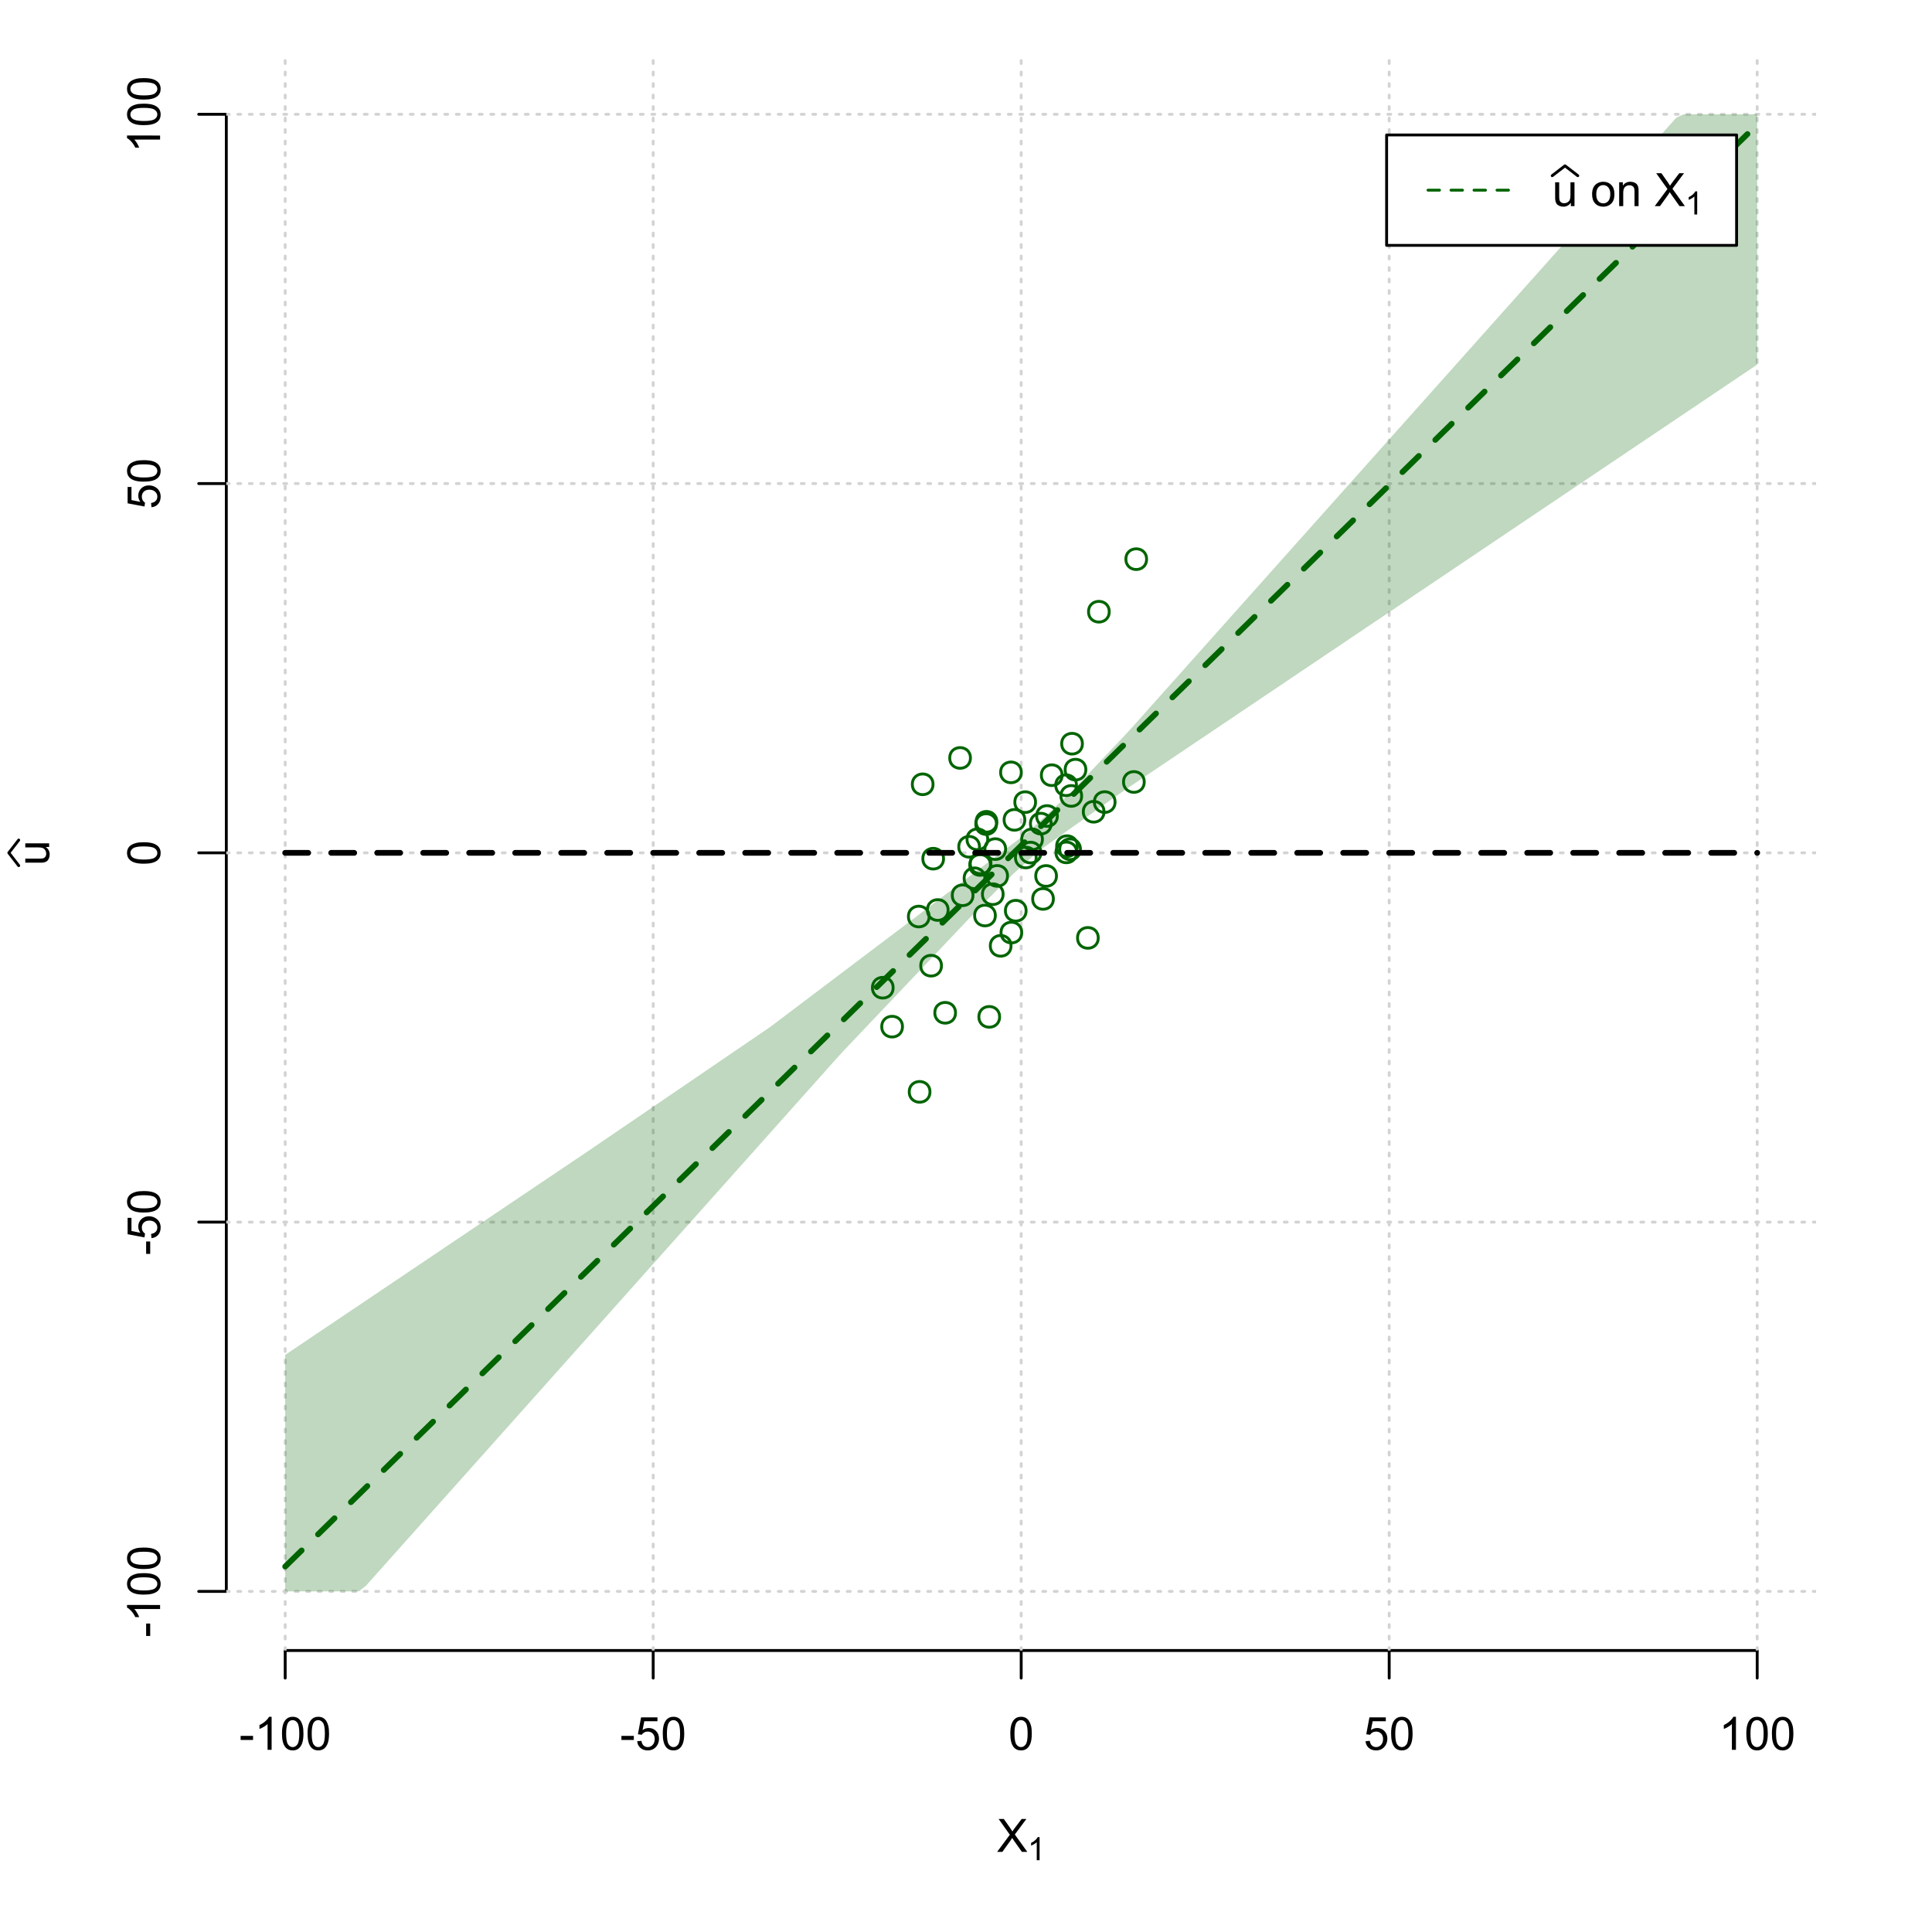 <?xml version="1.0" encoding="UTF-8"?>
<svg xmlns="http://www.w3.org/2000/svg" xmlns:xlink="http://www.w3.org/1999/xlink" width="504pt" height="504pt" viewBox="0 0 504 504" version="1.1">
<defs>
<g>
<symbol overflow="visible" id="glyph0-0">
<path style="stroke:none;" d="M 1.5 0 L 1.5 -7.5 L 7.5 -7.5 L 7.5 0 Z M 1.688 -0.188 L 7.312 -0.188 L 7.312 -7.312 L 1.688 -7.312 Z M 1.688 -0.188 "/>
</symbol>
<symbol overflow="visible" id="glyph0-1">
<path style="stroke:none;" d="M 0.055 0 L 3.375 -4.477 L 0.445 -8.59 L 1.797 -8.59 L 3.359 -6.387 C 3.68 -5.93 3.91 -5.578 4.047 -5.332 C 4.238 -5.645 4.465 -5.969 4.727 -6.312 L 6.457 -8.59 L 7.695 -8.59 L 4.676 -4.539 L 7.93 0 L 6.523 0 L 4.359 -3.062 C 4.238 -3.238 4.113 -3.43 3.984 -3.641 C 3.789 -3.324 3.652 -3.109 3.574 -2.992 L 1.418 0 Z M 0.055 0 "/>
</symbol>
<symbol overflow="visible" id="glyph0-2">
<path style="stroke:none;" d="M 0.383 -2.578 L 0.383 -3.641 L 3.621 -3.641 L 3.621 -2.578 Z M 0.383 -2.578 "/>
</symbol>
<symbol overflow="visible" id="glyph0-3">
<path style="stroke:none;" d="M 4.469 0 L 3.414 0 L 3.414 -6.719 C 3.16 -6.477 2.828 -6.234 2.414 -5.996 C 2 -5.75 1.629 -5.57 1.305 -5.449 L 1.305 -6.469 C 1.895 -6.742 2.41 -7.078 2.852 -7.477 C 3.293 -7.871 3.605 -8.254 3.789 -8.625 L 4.469 -8.625 Z M 4.469 0 "/>
</symbol>
<symbol overflow="visible" id="glyph0-4">
<path style="stroke:none;" d="M 0.5 -4.234 C 0.496 -5.246 0.602 -6.062 0.812 -6.688 C 1.02 -7.305 1.328 -7.785 1.742 -8.121 C 2.148 -8.457 2.668 -8.625 3.297 -8.625 C 3.758 -8.625 4.164 -8.531 4.512 -8.348 C 4.855 -8.16 5.141 -7.891 5.371 -7.543 C 5.594 -7.191 5.773 -6.766 5.906 -6.266 C 6.035 -5.762 6.098 -5.086 6.102 -4.234 C 6.098 -3.227 5.996 -2.414 5.789 -1.797 C 5.578 -1.176 5.266 -0.695 4.859 -0.359 C 4.445 -0.02 3.926 0.145 3.297 0.148 C 2.465 0.145 1.816 -0.148 1.348 -0.742 C 0.781 -1.457 0.496 -2.621 0.5 -4.234 Z M 1.582 -4.234 C 1.582 -2.824 1.746 -1.887 2.074 -1.418 C 2.402 -0.949 2.809 -0.715 3.297 -0.719 C 3.777 -0.715 4.184 -0.949 4.52 -1.422 C 4.848 -1.887 5.016 -2.824 5.016 -4.234 C 5.016 -5.648 4.848 -6.59 4.52 -7.055 C 4.184 -7.516 3.773 -7.746 3.289 -7.75 C 2.801 -7.746 2.414 -7.543 2.125 -7.137 C 1.762 -6.613 1.582 -5.645 1.582 -4.234 Z M 1.582 -4.234 "/>
</symbol>
<symbol overflow="visible" id="glyph0-5">
<path style="stroke:none;" d="M 0.5 -2.25 L 1.605 -2.344 C 1.684 -1.805 1.871 -1.398 2.176 -1.125 C 2.473 -0.852 2.836 -0.715 3.258 -0.719 C 3.766 -0.715 4.195 -0.906 4.547 -1.293 C 4.898 -1.672 5.074 -2.18 5.074 -2.82 C 5.074 -3.414 4.902 -3.891 4.566 -4.242 C 4.227 -4.59 3.785 -4.762 3.242 -4.766 C 2.898 -4.762 2.594 -4.684 2.32 -4.531 C 2.047 -4.375 1.832 -4.176 1.676 -3.93 L 0.688 -4.062 L 1.516 -8.473 L 5.789 -8.473 L 5.789 -7.465 L 2.359 -7.465 L 1.898 -5.156 C 2.414 -5.516 2.953 -5.695 3.523 -5.695 C 4.27 -5.695 4.902 -5.434 5.422 -4.914 C 5.934 -4.395 6.191 -3.727 6.195 -2.914 C 6.191 -2.133 5.965 -1.461 5.516 -0.898 C 4.961 -0.199 4.211 0.145 3.258 0.148 C 2.477 0.145 1.836 -0.07 1.344 -0.508 C 0.844 -0.941 0.562 -1.523 0.5 -2.25 Z M 0.5 -2.25 "/>
</symbol>
<symbol overflow="visible" id="glyph0-6">
<path style="stroke:none;" d="M 4.867 0 L 4.867 -0.914 C 4.379 -0.211 3.723 0.141 2.895 0.141 C 2.527 0.141 2.184 0.07 1.867 -0.07 C 1.547 -0.211 1.309 -0.387 1.156 -0.602 C 1 -0.812 0.895 -1.074 0.832 -1.383 C 0.785 -1.59 0.762 -1.918 0.766 -2.367 L 0.766 -6.223 L 1.82 -6.223 L 1.82 -2.773 C 1.816 -2.219 1.84 -1.848 1.887 -1.656 C 1.949 -1.379 2.09 -1.16 2.309 -1.004 C 2.523 -0.84 2.789 -0.762 3.105 -0.766 C 3.418 -0.762 3.715 -0.844 3.996 -1.008 C 4.273 -1.172 4.469 -1.391 4.586 -1.672 C 4.699 -1.949 4.758 -2.355 4.758 -2.891 L 4.758 -6.223 L 5.812 -6.223 L 5.812 0 Z M 4.867 0 "/>
</symbol>
<symbol overflow="visible" id="glyph0-7">
<path style="stroke:none;" d=""/>
</symbol>
<symbol overflow="visible" id="glyph0-8">
<path style="stroke:none;" d="M 0.398 -3.109 C 0.398 -4.262 0.719 -5.117 1.359 -5.672 C 1.895 -6.133 2.547 -6.363 3.316 -6.363 C 4.172 -6.363 4.871 -6.082 5.414 -5.52 C 5.953 -4.957 6.223 -4.184 6.227 -3.199 C 6.223 -2.398 6.102 -1.766 5.867 -1.309 C 5.625 -0.848 5.277 -0.492 4.82 -0.238 C 4.359 0.016 3.859 0.141 3.316 0.141 C 2.441 0.141 1.734 -0.137 1.203 -0.695 C 0.664 -1.254 0.398 -2.059 0.398 -3.109 Z M 1.484 -3.109 C 1.48 -2.309 1.656 -1.711 2.004 -1.32 C 2.348 -0.922 2.785 -0.727 3.316 -0.727 C 3.84 -0.727 4.273 -0.926 4.621 -1.324 C 4.969 -1.723 5.145 -2.328 5.145 -3.148 C 5.145 -3.914 4.969 -4.496 4.617 -4.895 C 4.266 -5.289 3.832 -5.488 3.316 -5.492 C 2.785 -5.488 2.348 -5.293 2.004 -4.898 C 1.656 -4.5 1.48 -3.902 1.484 -3.109 Z M 1.484 -3.109 "/>
</symbol>
<symbol overflow="visible" id="glyph0-9">
<path style="stroke:none;" d="M 0.789 0 L 0.789 -6.223 L 1.742 -6.223 L 1.742 -5.336 C 2.195 -6.02 2.855 -6.363 3.719 -6.363 C 4.09 -6.363 4.434 -6.293 4.754 -6.16 C 5.066 -6.023 5.305 -5.848 5.461 -5.633 C 5.617 -5.41 5.727 -5.152 5.789 -4.852 C 5.828 -4.656 5.848 -4.312 5.848 -3.828 L 5.848 0 L 4.793 0 L 4.793 -3.785 C 4.793 -4.215 4.75 -4.535 4.668 -4.75 C 4.586 -4.961 4.441 -5.129 4.234 -5.258 C 4.023 -5.383 3.777 -5.449 3.5 -5.449 C 3.047 -5.449 2.66 -5.305 2.332 -5.02 C 2.004 -4.734 1.84 -4.195 1.844 -3.398 L 1.844 0 Z M 0.789 0 "/>
</symbol>
<symbol overflow="visible" id="glyph1-0">
<path style="stroke:none;" d="M 1.051 0 L 1.051 -5.25 L 5.25 -5.25 L 5.25 0 Z M 1.18 -0.133 L 5.117 -0.133 L 5.117 -5.117 L 1.18 -5.117 Z M 1.18 -0.133 "/>
</symbol>
<symbol overflow="visible" id="glyph1-1">
<path style="stroke:none;" d="M 3.129 0 L 2.391 0 L 2.391 -4.703 C 2.211 -4.531 1.977 -4.363 1.691 -4.195 C 1.398 -4.023 1.141 -3.895 0.914 -3.812 L 0.914 -4.527 C 1.328 -4.719 1.688 -4.953 1.996 -5.234 C 2.305 -5.508 2.523 -5.777 2.652 -6.039 L 3.129 -6.039 Z M 3.129 0 "/>
</symbol>
<symbol overflow="visible" id="glyph2-0">
<path style="stroke:none;" d="M 0 -1.5 L -7.5 -1.5 L -7.5 -7.5 L 0 -7.5 Z M -0.188 -1.688 L -0.188 -7.312 L -7.312 -7.312 L -7.312 -1.688 Z M -0.188 -1.688 "/>
</symbol>
<symbol overflow="visible" id="glyph2-1">
<path style="stroke:none;" d="M 0 -4.867 L -0.914 -4.867 C -0.211 -4.379 0.141 -3.723 0.141 -2.895 C 0.141 -2.527 0.07 -2.184 -0.07 -1.867 C -0.211 -1.547 -0.387 -1.309 -0.598 -1.156 C -0.809 -1 -1.07 -0.895 -1.383 -0.832 C -1.59 -0.789 -1.918 -0.766 -2.367 -0.77 L -6.223 -0.77 L -6.223 -1.824 L -2.773 -1.824 C -2.219 -1.82 -1.848 -1.844 -1.656 -1.887 C -1.379 -1.949 -1.16 -2.09 -1.004 -2.309 C -0.84 -2.523 -0.762 -2.789 -0.766 -3.105 C -0.762 -3.418 -0.844 -3.715 -1.008 -3.996 C -1.172 -4.273 -1.391 -4.469 -1.672 -4.586 C -1.945 -4.699 -2.352 -4.758 -2.887 -4.758 L -6.223 -4.758 L -6.223 -5.812 L 0 -5.812 Z M 0 -4.867 "/>
</symbol>
<symbol overflow="visible" id="glyph2-2">
<path style="stroke:none;" d="M -2.578 -0.383 L -3.641 -0.383 L -3.641 -3.621 L -2.578 -3.621 Z M -2.578 -0.383 "/>
</symbol>
<symbol overflow="visible" id="glyph2-3">
<path style="stroke:none;" d="M 0 -4.469 L 0 -3.414 L -6.719 -3.418 C -6.477 -3.16 -6.234 -2.828 -5.996 -2.418 C -5.75 -2.004 -5.57 -1.633 -5.449 -1.309 L -6.469 -1.309 C -6.742 -1.895 -7.078 -2.41 -7.477 -2.852 C -7.871 -3.293 -8.254 -3.605 -8.625 -3.793 L -8.625 -4.473 Z M 0 -4.469 "/>
</symbol>
<symbol overflow="visible" id="glyph2-4">
<path style="stroke:none;" d="M -4.234 -0.5 C -5.246 -0.496 -6.062 -0.602 -6.688 -0.812 C -7.305 -1.02 -7.785 -1.328 -8.121 -1.742 C -8.457 -2.152 -8.625 -2.672 -8.625 -3.301 C -8.625 -3.758 -8.531 -4.164 -8.348 -4.512 C -8.16 -4.859 -7.891 -5.145 -7.543 -5.371 C -7.191 -5.594 -6.766 -5.773 -6.266 -5.906 C -5.762 -6.035 -5.086 -6.098 -4.234 -6.102 C -3.223 -6.098 -2.41 -5.996 -1.793 -5.789 C -1.176 -5.578 -0.695 -5.266 -0.359 -4.859 C -0.02 -4.445 0.145 -3.926 0.148 -3.297 C 0.145 -2.465 -0.148 -1.816 -0.742 -1.348 C -1.457 -0.781 -2.621 -0.496 -4.234 -0.5 Z M -4.234 -1.582 C -2.824 -1.582 -1.887 -1.746 -1.418 -2.074 C -0.949 -2.402 -0.715 -2.809 -0.719 -3.297 C -0.715 -3.777 -0.949 -4.184 -1.422 -4.52 C -1.887 -4.848 -2.824 -5.016 -4.234 -5.016 C -5.648 -5.016 -6.59 -4.848 -7.055 -4.52 C -7.516 -4.188 -7.746 -3.777 -7.75 -3.289 C -7.746 -2.801 -7.543 -2.414 -7.137 -2.129 C -6.613 -1.762 -5.645 -1.582 -4.234 -1.582 Z M -4.234 -1.582 "/>
</symbol>
<symbol overflow="visible" id="glyph2-5">
<path style="stroke:none;" d="M -2.25 -0.5 L -2.344 -1.605 C -1.805 -1.684 -1.398 -1.871 -1.125 -2.176 C -0.852 -2.473 -0.715 -2.836 -0.719 -3.258 C -0.715 -3.766 -0.906 -4.195 -1.293 -4.547 C -1.672 -4.898 -2.18 -5.074 -2.816 -5.074 C -3.414 -5.074 -3.891 -4.902 -4.242 -4.566 C -4.59 -4.227 -4.762 -3.785 -4.766 -3.242 C -4.762 -2.898 -4.684 -2.594 -4.531 -2.32 C -4.375 -2.047 -4.176 -1.832 -3.93 -1.676 L -4.062 -0.688 L -8.473 -1.52 L -8.473 -5.789 L -7.465 -5.789 L -7.465 -2.363 L -5.156 -1.898 C -5.516 -2.414 -5.695 -2.953 -5.695 -3.523 C -5.695 -4.27 -5.434 -4.902 -4.914 -5.422 C -4.395 -5.934 -3.727 -6.191 -2.91 -6.195 C -2.133 -6.191 -1.461 -5.965 -0.895 -5.516 C -0.199 -4.961 0.145 -4.211 0.148 -3.258 C 0.145 -2.477 -0.07 -1.836 -0.508 -1.344 C -0.941 -0.848 -1.523 -0.566 -2.25 -0.5 Z M -2.25 -0.5 "/>
</symbol>
</g>
<clipPath id="clip1">
  <path d="M 74 14.398 L 75 14.398 L 75 430.559 L 74 430.559 Z M 74 14.398 "/>
</clipPath>
<clipPath id="clip2">
  <path d="M 170 14.398 L 171 14.398 L 171 430.559 L 170 430.559 Z M 170 14.398 "/>
</clipPath>
<clipPath id="clip3">
  <path d="M 266 14.398 L 267 14.398 L 267 430.559 L 266 430.559 Z M 266 14.398 "/>
</clipPath>
<clipPath id="clip4">
  <path d="M 362 14.398 L 363 14.398 L 363 430.559 L 362 430.559 Z M 362 14.398 "/>
</clipPath>
<clipPath id="clip5">
  <path d="M 458 14.398 L 459 14.398 L 459 430.559 L 458 430.559 Z M 458 14.398 "/>
</clipPath>
<clipPath id="clip6">
  <path d="M 59.039 414 L 473.758 414 L 473.758 416 L 59.039 416 Z M 59.039 414 "/>
</clipPath>
<clipPath id="clip7">
  <path d="M 59.039 318 L 473.758 318 L 473.758 320 L 59.039 320 Z M 59.039 318 "/>
</clipPath>
<clipPath id="clip8">
  <path d="M 59.039 222 L 473.758 222 L 473.758 223 L 59.039 223 Z M 59.039 222 "/>
</clipPath>
<clipPath id="clip9">
  <path d="M 59.039 125 L 473.758 125 L 473.758 127 L 59.039 127 Z M 59.039 125 "/>
</clipPath>
<clipPath id="clip10">
  <path d="M 59.039 29 L 473.758 29 L 473.758 31 L 59.039 31 Z M 59.039 29 "/>
</clipPath>
</defs>
<g id="surface366">
<rect x="0" y="0" width="504" height="504" style="fill:rgb(100%,100%,100%);fill-opacity:1;stroke:none;"/>
<g style="fill:rgb(0%,0%,0%);fill-opacity:1;">
  <use xlink:href="#glyph0-1" x="260.062" y="483.102"/>
</g>
<g style="fill:rgb(0%,0%,0%);fill-opacity:1;">
  <use xlink:href="#glyph1-1" x="268.066" y="485.281"/>
</g>
<g style="fill:rgb(0%,0%,0%);fill-opacity:1;">
  <use xlink:href="#glyph2-1" x="12.82" y="225.816"/>
</g>
<path style="fill:none;stroke-width:0.75;stroke-linecap:round;stroke-linejoin:round;stroke:rgb(0%,0%,0%);stroke-opacity:1;stroke-miterlimit:10;" d="M 4.879 225.816 L 2.301 222.48 L 4.879 219.145 "/>
<path style="fill:none;stroke-width:0.75;stroke-linecap:round;stroke-linejoin:round;stroke:rgb(0%,0%,0%);stroke-opacity:1;stroke-miterlimit:10;" d="M 74.398 430.559 L 458.398 430.559 "/>
<path style="fill:none;stroke-width:0.75;stroke-linecap:round;stroke-linejoin:round;stroke:rgb(0%,0%,0%);stroke-opacity:1;stroke-miterlimit:10;" d="M 74.398 430.559 L 74.398 437.762 "/>
<path style="fill:none;stroke-width:0.75;stroke-linecap:round;stroke-linejoin:round;stroke:rgb(0%,0%,0%);stroke-opacity:1;stroke-miterlimit:10;" d="M 170.398 430.559 L 170.398 437.762 "/>
<path style="fill:none;stroke-width:0.75;stroke-linecap:round;stroke-linejoin:round;stroke:rgb(0%,0%,0%);stroke-opacity:1;stroke-miterlimit:10;" d="M 266.398 430.559 L 266.398 437.762 "/>
<path style="fill:none;stroke-width:0.75;stroke-linecap:round;stroke-linejoin:round;stroke:rgb(0%,0%,0%);stroke-opacity:1;stroke-miterlimit:10;" d="M 362.398 430.559 L 362.398 437.762 "/>
<path style="fill:none;stroke-width:0.75;stroke-linecap:round;stroke-linejoin:round;stroke:rgb(0%,0%,0%);stroke-opacity:1;stroke-miterlimit:10;" d="M 458.398 430.559 L 458.398 437.762 "/>
<g style="fill:rgb(0%,0%,0%);fill-opacity:1;">
  <use xlink:href="#glyph0-2" x="62.391" y="456.48"/>
  <use xlink:href="#glyph0-3" x="66.387" y="456.48"/>
  <use xlink:href="#glyph0-4" x="73.061" y="456.48"/>
  <use xlink:href="#glyph0-4" x="79.734" y="456.48"/>
</g>
<g style="fill:rgb(0%,0%,0%);fill-opacity:1;">
  <use xlink:href="#glyph0-2" x="161.727" y="456.48"/>
  <use xlink:href="#glyph0-5" x="165.723" y="456.48"/>
  <use xlink:href="#glyph0-4" x="172.396" y="456.48"/>
</g>
<g style="fill:rgb(0%,0%,0%);fill-opacity:1;">
  <use xlink:href="#glyph0-4" x="263.062" y="456.48"/>
</g>
<g style="fill:rgb(0%,0%,0%);fill-opacity:1;">
  <use xlink:href="#glyph0-5" x="355.727" y="456.48"/>
  <use xlink:href="#glyph0-4" x="362.4" y="456.48"/>
</g>
<g style="fill:rgb(0%,0%,0%);fill-opacity:1;">
  <use xlink:href="#glyph0-3" x="448.387" y="456.48"/>
  <use xlink:href="#glyph0-4" x="455.061" y="456.48"/>
  <use xlink:href="#glyph0-4" x="461.734" y="456.48"/>
</g>
<path style="fill:none;stroke-width:0.75;stroke-linecap:round;stroke-linejoin:round;stroke:rgb(0%,0%,0%);stroke-opacity:1;stroke-miterlimit:10;" d="M 59.039 415.148 L 59.039 29.812 "/>
<path style="fill:none;stroke-width:0.75;stroke-linecap:round;stroke-linejoin:round;stroke:rgb(0%,0%,0%);stroke-opacity:1;stroke-miterlimit:10;" d="M 59.039 415.148 L 51.84 415.148 "/>
<path style="fill:none;stroke-width:0.75;stroke-linecap:round;stroke-linejoin:round;stroke:rgb(0%,0%,0%);stroke-opacity:1;stroke-miterlimit:10;" d="M 59.039 318.812 L 51.84 318.812 "/>
<path style="fill:none;stroke-width:0.75;stroke-linecap:round;stroke-linejoin:round;stroke:rgb(0%,0%,0%);stroke-opacity:1;stroke-miterlimit:10;" d="M 59.039 222.48 L 51.84 222.48 "/>
<path style="fill:none;stroke-width:0.75;stroke-linecap:round;stroke-linejoin:round;stroke:rgb(0%,0%,0%);stroke-opacity:1;stroke-miterlimit:10;" d="M 59.039 126.148 L 51.84 126.148 "/>
<path style="fill:none;stroke-width:0.75;stroke-linecap:round;stroke-linejoin:round;stroke:rgb(0%,0%,0%);stroke-opacity:1;stroke-miterlimit:10;" d="M 59.039 29.812 L 51.84 29.812 "/>
<g style="fill:rgb(0%,0%,0%);fill-opacity:1;">
  <use xlink:href="#glyph2-2" x="41.762" y="427.156"/>
  <use xlink:href="#glyph2-3" x="41.762" y="423.16"/>
  <use xlink:href="#glyph2-4" x="41.762" y="416.486"/>
  <use xlink:href="#glyph2-4" x="41.762" y="409.812"/>
</g>
<g style="fill:rgb(0%,0%,0%);fill-opacity:1;">
  <use xlink:href="#glyph2-2" x="41.762" y="327.484"/>
  <use xlink:href="#glyph2-5" x="41.762" y="323.488"/>
  <use xlink:href="#glyph2-4" x="41.762" y="316.814"/>
</g>
<g style="fill:rgb(0%,0%,0%);fill-opacity:1;">
  <use xlink:href="#glyph2-4" x="41.762" y="225.816"/>
</g>
<g style="fill:rgb(0%,0%,0%);fill-opacity:1;">
  <use xlink:href="#glyph2-5" x="41.762" y="132.82"/>
  <use xlink:href="#glyph2-4" x="41.762" y="126.146"/>
</g>
<g style="fill:rgb(0%,0%,0%);fill-opacity:1;">
  <use xlink:href="#glyph2-3" x="41.762" y="39.824"/>
  <use xlink:href="#glyph2-4" x="41.762" y="33.15"/>
  <use xlink:href="#glyph2-4" x="41.762" y="26.477"/>
</g>
<g clip-path="url(#clip1)" clip-rule="nonzero">
<path style="fill:none;stroke-width:0.75;stroke-linecap:round;stroke-linejoin:round;stroke:rgb(82.745%,82.745%,82.745%);stroke-opacity:1;stroke-dasharray:0.75,2.25;stroke-miterlimit:10;" d="M 74.398 430.559 L 74.398 14.398 "/>
</g>
<g clip-path="url(#clip2)" clip-rule="nonzero">
<path style="fill:none;stroke-width:0.75;stroke-linecap:round;stroke-linejoin:round;stroke:rgb(82.745%,82.745%,82.745%);stroke-opacity:1;stroke-dasharray:0.75,2.25;stroke-miterlimit:10;" d="M 170.398 430.559 L 170.398 14.398 "/>
</g>
<g clip-path="url(#clip3)" clip-rule="nonzero">
<path style="fill:none;stroke-width:0.75;stroke-linecap:round;stroke-linejoin:round;stroke:rgb(82.745%,82.745%,82.745%);stroke-opacity:1;stroke-dasharray:0.75,2.25;stroke-miterlimit:10;" d="M 266.398 430.559 L 266.398 14.398 "/>
</g>
<g clip-path="url(#clip4)" clip-rule="nonzero">
<path style="fill:none;stroke-width:0.75;stroke-linecap:round;stroke-linejoin:round;stroke:rgb(82.745%,82.745%,82.745%);stroke-opacity:1;stroke-dasharray:0.75,2.25;stroke-miterlimit:10;" d="M 362.398 430.559 L 362.398 14.398 "/>
</g>
<g clip-path="url(#clip5)" clip-rule="nonzero">
<path style="fill:none;stroke-width:0.75;stroke-linecap:round;stroke-linejoin:round;stroke:rgb(82.745%,82.745%,82.745%);stroke-opacity:1;stroke-dasharray:0.75,2.25;stroke-miterlimit:10;" d="M 458.398 430.559 L 458.398 14.398 "/>
</g>
<g clip-path="url(#clip6)" clip-rule="nonzero">
<path style="fill:none;stroke-width:0.75;stroke-linecap:round;stroke-linejoin:round;stroke:rgb(82.745%,82.745%,82.745%);stroke-opacity:1;stroke-dasharray:0.75,2.25;stroke-miterlimit:10;" d="M 59.039 415.148 L 473.762 415.148 "/>
</g>
<g clip-path="url(#clip7)" clip-rule="nonzero">
<path style="fill:none;stroke-width:0.75;stroke-linecap:round;stroke-linejoin:round;stroke:rgb(82.745%,82.745%,82.745%);stroke-opacity:1;stroke-dasharray:0.75,2.25;stroke-miterlimit:10;" d="M 59.039 318.812 L 473.762 318.812 "/>
</g>
<g clip-path="url(#clip8)" clip-rule="nonzero">
<path style="fill:none;stroke-width:0.75;stroke-linecap:round;stroke-linejoin:round;stroke:rgb(82.745%,82.745%,82.745%);stroke-opacity:1;stroke-dasharray:0.75,2.25;stroke-miterlimit:10;" d="M 59.039 222.48 L 473.762 222.48 "/>
</g>
<g clip-path="url(#clip9)" clip-rule="nonzero">
<path style="fill:none;stroke-width:0.75;stroke-linecap:round;stroke-linejoin:round;stroke:rgb(82.745%,82.745%,82.745%);stroke-opacity:1;stroke-dasharray:0.75,2.25;stroke-miterlimit:10;" d="M 59.039 126.148 L 473.762 126.148 "/>
</g>
<g clip-path="url(#clip10)" clip-rule="nonzero">
<path style="fill:none;stroke-width:0.75;stroke-linecap:round;stroke-linejoin:round;stroke:rgb(82.745%,82.745%,82.745%);stroke-opacity:1;stroke-dasharray:0.75,2.25;stroke-miterlimit:10;" d="M 59.039 29.812 L 473.762 29.812 "/>
</g>
<path style=" stroke:none;fill-rule:nonzero;fill:rgb(0%,39.216%,0%);fill-opacity:0.251;" d="M 74.398 415.148 L 74.398 353.449 L 76.32 352.156 L 78.238 350.867 L 80.16 349.574 L 82.078 348.281 L 84 346.988 L 85.922 345.699 L 87.84 344.406 L 89.762 343.113 L 91.68 341.824 L 93.602 340.531 L 95.52 339.238 L 97.441 337.949 L 99.359 336.656 L 101.281 335.363 L 103.199 334.074 L 105.121 332.781 L 107.039 331.488 L 108.961 330.199 L 110.879 328.906 L 112.801 327.613 L 114.719 326.324 L 116.641 325.031 L 118.559 323.738 L 120.48 322.449 L 122.398 321.156 L 124.32 319.863 L 126.238 318.574 L 128.16 317.281 L 130.078 315.988 L 132 314.699 L 133.922 313.406 L 135.84 312.113 L 137.762 310.824 L 139.68 309.531 L 141.602 308.238 L 143.52 306.949 L 145.441 305.656 L 147.359 304.363 L 149.281 303.074 L 151.199 301.781 L 153.121 300.488 L 155.039 299.184 L 156.961 297.875 L 158.879 296.566 L 160.801 295.258 L 162.719 293.949 L 164.641 292.641 L 166.559 291.332 L 168.48 290.023 L 170.398 288.711 L 172.32 287.402 L 174.238 286.094 L 176.16 284.785 L 178.078 283.477 L 181.922 280.859 L 183.84 279.551 L 185.762 278.242 L 187.68 276.934 L 189.602 275.621 L 191.52 274.312 L 193.441 273.004 L 195.359 271.695 L 197.281 270.387 L 199.199 269.078 L 201.121 267.754 L 203.039 266.305 L 204.961 264.852 L 206.879 263.402 L 208.801 261.953 L 210.719 260.5 L 212.641 259.051 L 214.559 257.602 L 216.48 256.148 L 218.398 254.699 L 220.32 253.25 L 222.238 251.797 L 224.16 250.348 L 226.078 248.898 L 228 247.445 L 229.922 245.996 L 231.84 244.547 L 233.762 243.094 L 235.68 241.645 L 237.602 240.191 L 239.52 238.742 L 241.441 237.293 L 243.359 235.84 L 245.281 234.391 L 247.199 232.941 L 249.121 231.488 L 251.039 230.039 L 252.961 228.59 L 254.879 227.137 L 256.801 225.688 L 258.719 224.238 L 260.641 222.785 L 262.559 221.336 L 264.48 219.887 L 266.398 218.434 L 268.32 216.922 L 270.238 215.145 L 272.16 213.371 L 274.078 211.598 L 276 209.824 L 277.922 208.047 L 279.84 206.199 L 281.762 204.168 L 283.68 202.137 L 285.602 200.105 L 287.52 198.078 L 289.441 196.047 L 291.359 194.016 L 293.281 191.984 L 295.199 189.898 L 297.121 187.746 L 299.039 185.594 L 300.961 183.445 L 302.879 181.293 L 304.801 179.141 L 306.719 176.992 L 308.641 174.84 L 310.559 172.688 L 312.48 170.539 L 314.398 168.387 L 316.32 166.234 L 318.238 164.086 L 320.16 161.934 L 322.078 159.781 L 324 157.633 L 325.922 155.48 L 327.84 153.328 L 329.762 151.18 L 331.68 149.027 L 333.602 146.875 L 335.52 144.727 L 337.441 142.574 L 339.359 140.422 L 341.281 138.27 L 343.199 136.121 L 345.121 133.969 L 347.039 131.816 L 348.961 129.668 L 350.879 127.516 L 352.801 125.363 L 354.719 123.215 L 356.641 121.062 L 358.559 118.91 L 360.48 116.762 L 362.398 114.609 L 364.32 112.457 L 366.238 110.309 L 368.16 108.156 L 370.078 106.004 L 372 103.855 L 373.922 101.703 L 375.84 99.551 L 377.762 97.402 L 379.68 95.25 L 381.602 93.098 L 383.52 90.949 L 385.441 88.797 L 387.359 86.645 L 389.281 84.496 L 391.199 82.344 L 393.121 80.191 L 395.039 78.043 L 396.961 75.891 L 398.879 73.738 L 400.801 71.59 L 402.719 69.438 L 404.641 67.285 L 406.559 65.137 L 408.48 62.984 L 410.398 60.832 L 412.32 58.68 L 414.238 56.531 L 416.16 54.379 L 418.078 52.227 L 420 50.078 L 421.922 47.926 L 423.84 45.773 L 425.762 43.625 L 427.68 41.473 L 429.602 39.32 L 431.52 37.172 L 433.441 35.02 L 435.359 32.867 L 437.281 30.719 L 439.199 29.812 L 458.398 29.812 L 458.398 95.109 L 456.48 96.402 L 454.559 97.695 L 452.641 98.984 L 450.719 100.277 L 448.801 101.57 L 446.879 102.859 L 444.961 104.152 L 443.039 105.445 L 441.121 106.734 L 439.199 108.027 L 437.281 109.32 L 435.359 110.609 L 433.441 111.902 L 431.52 113.195 L 429.602 114.484 L 427.68 115.777 L 425.762 117.07 L 423.84 118.359 L 421.922 119.652 L 420 120.945 L 418.078 122.234 L 416.16 123.527 L 414.238 124.82 L 412.32 126.109 L 410.398 127.402 L 408.48 128.695 L 406.559 129.984 L 404.641 131.277 L 402.719 132.57 L 400.801 133.859 L 398.879 135.152 L 396.961 136.445 L 395.039 137.738 L 393.121 139.027 L 391.199 140.32 L 389.281 141.613 L 387.359 142.902 L 385.441 144.195 L 383.52 145.488 L 381.602 146.777 L 379.68 148.07 L 377.762 149.363 L 375.84 150.652 L 373.922 151.945 L 372 153.238 L 370.078 154.527 L 368.16 155.82 L 366.238 157.113 L 364.32 158.402 L 362.398 159.695 L 360.48 160.988 L 358.559 162.277 L 356.641 163.57 L 354.719 164.863 L 352.801 166.152 L 350.879 167.445 L 348.961 168.738 L 347.039 170.027 L 345.121 171.32 L 343.199 172.613 L 341.281 173.902 L 339.359 175.195 L 337.441 176.488 L 335.52 177.777 L 333.602 179.07 L 331.68 180.363 L 329.762 181.652 L 327.84 182.945 L 325.922 184.238 L 324 185.527 L 322.078 186.82 L 320.16 188.113 L 318.238 189.402 L 316.32 190.695 L 314.398 191.988 L 312.48 193.277 L 310.559 194.57 L 308.641 195.863 L 306.719 197.152 L 304.801 198.445 L 302.879 199.738 L 300.961 201.027 L 299.039 202.32 L 297.121 203.613 L 295.199 204.902 L 293.281 206.195 L 291.359 207.547 L 289.441 208.906 L 287.52 210.266 L 285.602 211.625 L 283.68 212.988 L 281.762 214.348 L 279.84 215.707 L 277.922 217.066 L 276 218.43 L 274.078 219.789 L 272.16 221.148 L 270.238 222.648 L 268.32 224.371 L 266.398 226.098 L 264.48 227.824 L 262.559 229.699 L 260.641 231.625 L 258.719 233.555 L 256.801 235.48 L 254.879 237.43 L 252.961 239.453 L 251.039 241.477 L 249.121 243.504 L 247.199 245.527 L 245.281 247.551 L 243.359 249.574 L 241.441 251.598 L 239.52 253.621 L 237.602 255.645 L 235.68 257.668 L 233.762 259.691 L 231.84 261.715 L 229.922 263.738 L 226.078 267.785 L 224.16 269.809 L 222.238 271.832 L 220.32 273.855 L 218.398 275.941 L 216.48 278.09 L 214.559 280.242 L 212.641 282.395 L 210.719 284.543 L 208.801 286.695 L 206.879 288.848 L 204.961 290.996 L 203.039 293.148 L 201.121 295.301 L 199.199 297.449 L 197.281 299.602 L 195.359 301.754 L 193.441 303.906 L 191.52 306.055 L 189.602 308.207 L 187.68 310.359 L 185.762 312.508 L 183.84 314.66 L 181.922 316.812 L 180 318.961 L 178.078 321.113 L 176.16 323.266 L 174.238 325.414 L 172.32 327.566 L 170.398 329.719 L 168.48 331.867 L 166.559 334.02 L 164.641 336.172 L 162.719 338.32 L 160.801 340.473 L 158.879 342.625 L 156.961 344.773 L 155.039 346.926 L 153.121 349.078 L 151.199 351.227 L 149.281 353.379 L 147.359 355.531 L 145.441 357.68 L 143.52 359.832 L 141.602 361.984 L 139.68 364.133 L 137.762 366.285 L 135.84 368.438 L 133.922 370.586 L 130.078 374.891 L 128.16 377.039 L 126.238 379.191 L 124.32 381.344 L 122.398 383.496 L 120.48 385.645 L 118.559 387.797 L 116.641 389.949 L 114.719 392.098 L 112.801 394.25 L 110.879 396.402 L 108.961 398.551 L 107.039 400.703 L 105.121 402.855 L 103.199 405.004 L 101.281 407.156 L 99.359 409.309 L 97.441 411.457 L 95.52 413.609 L 93.602 415.148 Z M 74.398 415.148 "/>
<path style="fill:none;stroke-width:0.75;stroke-linecap:round;stroke-linejoin:round;stroke:rgb(0%,39.216%,0%);stroke-opacity:1;stroke-miterlimit:10;" d="M 280.816 204.844 C 280.816 208.441 275.418 208.441 275.418 204.844 C 275.418 201.242 280.816 201.242 280.816 204.844 "/>
<path style="fill:none;stroke-width:0.75;stroke-linecap:round;stroke-linejoin:round;stroke:rgb(0%,39.216%,0%);stroke-opacity:1;stroke-miterlimit:10;" d="M 249.266 264.207 C 249.266 267.809 243.867 267.809 243.867 264.207 C 243.867 260.605 249.266 260.605 249.266 264.207 "/>
<path style="fill:none;stroke-width:0.75;stroke-linecap:round;stroke-linejoin:round;stroke:rgb(0%,39.216%,0%);stroke-opacity:1;stroke-miterlimit:10;" d="M 275.598 228.512 C 275.598 232.113 270.195 232.113 270.195 228.512 C 270.195 224.91 275.598 224.91 275.598 228.512 "/>
<path style="fill:none;stroke-width:0.75;stroke-linecap:round;stroke-linejoin:round;stroke:rgb(0%,39.216%,0%);stroke-opacity:1;stroke-miterlimit:10;" d="M 282.164 207.633 C 282.164 211.234 276.766 211.234 276.766 207.633 C 276.766 204.035 282.164 204.035 282.164 207.633 "/>
<path style="fill:none;stroke-width:0.75;stroke-linecap:round;stroke-linejoin:round;stroke:rgb(0%,39.216%,0%);stroke-opacity:1;stroke-miterlimit:10;" d="M 286.496 244.668 C 286.496 248.266 281.098 248.266 281.098 244.668 C 281.098 241.066 286.496 241.066 286.496 244.668 "/>
<path style="fill:none;stroke-width:0.75;stroke-linecap:round;stroke-linejoin:round;stroke:rgb(0%,39.216%,0%);stroke-opacity:1;stroke-miterlimit:10;" d="M 246.141 224.004 C 246.141 227.602 240.742 227.602 240.742 224.004 C 240.742 220.402 246.141 220.402 246.141 224.004 "/>
<path style="fill:none;stroke-width:0.75;stroke-linecap:round;stroke-linejoin:round;stroke:rgb(0%,39.216%,0%);stroke-opacity:1;stroke-miterlimit:10;" d="M 298.492 203.992 C 298.492 207.594 293.094 207.594 293.094 203.992 C 293.094 200.395 298.492 200.395 298.492 203.992 "/>
<path style="fill:none;stroke-width:0.75;stroke-linecap:round;stroke-linejoin:round;stroke:rgb(0%,39.216%,0%);stroke-opacity:1;stroke-miterlimit:10;" d="M 242.379 239.098 C 242.379 242.695 236.98 242.695 236.98 239.098 C 236.98 235.496 242.379 235.496 242.379 239.098 "/>
<path style="fill:none;stroke-width:0.75;stroke-linecap:round;stroke-linejoin:round;stroke:rgb(0%,39.216%,0%);stroke-opacity:1;stroke-miterlimit:10;" d="M 270.145 209.254 C 270.145 212.855 264.742 212.855 264.742 209.254 C 264.742 205.652 270.145 205.652 270.145 209.254 "/>
<path style="fill:none;stroke-width:0.75;stroke-linecap:round;stroke-linejoin:round;stroke:rgb(0%,39.216%,0%);stroke-opacity:1;stroke-miterlimit:10;" d="M 262.332 221.508 C 262.332 225.109 256.934 225.109 256.934 221.508 C 256.934 217.906 262.332 217.906 262.332 221.508 "/>
<path style="fill:none;stroke-width:0.75;stroke-linecap:round;stroke-linejoin:round;stroke:rgb(0%,39.216%,0%);stroke-opacity:1;stroke-miterlimit:10;" d="M 243.398 204.602 C 243.398 208.199 238 208.199 238 204.602 C 238 201 243.398 201 243.398 204.602 "/>
<path style="fill:none;stroke-width:0.75;stroke-linecap:round;stroke-linejoin:round;stroke:rgb(0%,39.216%,0%);stroke-opacity:1;stroke-miterlimit:10;" d="M 267.34 213.879 C 267.34 217.477 261.941 217.477 261.941 213.879 C 261.941 210.277 267.34 210.277 267.34 213.879 "/>
<path style="fill:none;stroke-width:0.75;stroke-linecap:round;stroke-linejoin:round;stroke:rgb(0%,39.216%,0%);stroke-opacity:1;stroke-miterlimit:10;" d="M 257.668 218.953 C 257.668 222.555 252.27 222.555 252.27 218.953 C 252.27 215.352 257.668 215.352 257.668 218.953 "/>
<path style="fill:none;stroke-width:0.75;stroke-linecap:round;stroke-linejoin:round;stroke:rgb(0%,39.216%,0%);stroke-opacity:1;stroke-miterlimit:10;" d="M 274.793 234.5 C 274.793 238.102 269.395 238.102 269.395 234.5 C 269.395 230.898 274.793 230.898 274.793 234.5 "/>
<path style="fill:none;stroke-width:0.75;stroke-linecap:round;stroke-linejoin:round;stroke:rgb(0%,39.216%,0%);stroke-opacity:1;stroke-miterlimit:10;" d="M 263.746 246.738 C 263.746 250.34 258.348 250.34 258.348 246.738 C 258.348 243.137 263.746 243.137 263.746 246.738 "/>
<path style="fill:none;stroke-width:0.75;stroke-linecap:round;stroke-linejoin:round;stroke:rgb(0%,39.216%,0%);stroke-opacity:1;stroke-miterlimit:10;" d="M 299.109 145.867 C 299.109 149.469 293.711 149.469 293.711 145.867 C 293.711 142.266 299.109 142.266 299.109 145.867 "/>
<path style="fill:none;stroke-width:0.75;stroke-linecap:round;stroke-linejoin:round;stroke:rgb(0%,39.216%,0%);stroke-opacity:1;stroke-miterlimit:10;" d="M 232.988 257.66 C 232.988 261.262 227.59 261.262 227.59 257.66 C 227.59 254.062 232.988 254.062 232.988 257.66 "/>
<path style="fill:none;stroke-width:0.75;stroke-linecap:round;stroke-linejoin:round;stroke:rgb(0%,39.216%,0%);stroke-opacity:1;stroke-miterlimit:10;" d="M 282.363 194.008 C 282.363 197.609 276.965 197.609 276.965 194.008 C 276.965 190.41 282.363 190.41 282.363 194.008 "/>
<path style="fill:none;stroke-width:0.75;stroke-linecap:round;stroke-linejoin:round;stroke:rgb(0%,39.216%,0%);stroke-opacity:1;stroke-miterlimit:10;" d="M 267.68 237.578 C 267.68 241.18 262.281 241.18 262.281 237.578 C 262.281 233.98 267.68 233.98 267.68 237.578 "/>
<path style="fill:none;stroke-width:0.75;stroke-linecap:round;stroke-linejoin:round;stroke:rgb(0%,39.216%,0%);stroke-opacity:1;stroke-miterlimit:10;" d="M 235.426 267.82 C 235.426 271.422 230.023 271.422 230.023 267.82 C 230.023 264.223 235.426 264.223 235.426 267.82 "/>
<path style="fill:none;stroke-width:0.75;stroke-linecap:round;stroke-linejoin:round;stroke:rgb(0%,39.216%,0%);stroke-opacity:1;stroke-miterlimit:10;" d="M 281.852 221.543 C 281.852 225.145 276.449 225.145 276.449 221.543 C 276.449 217.945 281.852 217.945 281.852 221.543 "/>
<path style="fill:none;stroke-width:0.75;stroke-linecap:round;stroke-linejoin:round;stroke:rgb(0%,39.216%,0%);stroke-opacity:1;stroke-miterlimit:10;" d="M 270.305 223.699 C 270.305 227.297 264.902 227.297 264.902 223.699 C 264.902 220.098 270.305 220.098 270.305 223.699 "/>
<path style="fill:none;stroke-width:0.75;stroke-linecap:round;stroke-linejoin:round;stroke:rgb(0%,39.216%,0%);stroke-opacity:1;stroke-miterlimit:10;" d="M 247.328 237.395 C 247.328 240.992 241.93 240.992 241.93 237.395 C 241.93 233.793 247.328 233.793 247.328 237.395 "/>
<path style="fill:none;stroke-width:0.75;stroke-linecap:round;stroke-linejoin:round;stroke:rgb(0%,39.216%,0%);stroke-opacity:1;stroke-miterlimit:10;" d="M 271.539 222.41 C 271.539 226.012 266.141 226.012 266.141 222.41 C 266.141 218.812 271.539 218.812 271.539 222.41 "/>
<path style="fill:none;stroke-width:0.75;stroke-linecap:round;stroke-linejoin:round;stroke:rgb(0%,39.216%,0%);stroke-opacity:1;stroke-miterlimit:10;" d="M 262.828 228.496 C 262.828 232.098 257.43 232.098 257.43 228.496 C 257.43 224.895 262.828 224.895 262.828 228.496 "/>
<path style="fill:none;stroke-width:0.75;stroke-linecap:round;stroke-linejoin:round;stroke:rgb(0%,39.216%,0%);stroke-opacity:1;stroke-miterlimit:10;" d="M 281.047 220.738 C 281.047 224.34 275.645 224.34 275.645 220.738 C 275.645 217.141 281.047 217.141 281.047 220.738 "/>
<path style="fill:none;stroke-width:0.75;stroke-linecap:round;stroke-linejoin:round;stroke:rgb(0%,39.216%,0%);stroke-opacity:1;stroke-miterlimit:10;" d="M 283.262 200.781 C 283.262 204.379 277.863 204.379 277.863 200.781 C 277.863 197.18 283.262 197.18 283.262 200.781 "/>
<path style="fill:none;stroke-width:0.75;stroke-linecap:round;stroke-linejoin:round;stroke:rgb(0%,39.216%,0%);stroke-opacity:1;stroke-miterlimit:10;" d="M 260.043 214.383 C 260.043 217.98 254.645 217.98 254.645 214.383 C 254.645 210.781 260.043 210.781 260.043 214.383 "/>
<path style="fill:none;stroke-width:0.75;stroke-linecap:round;stroke-linejoin:round;stroke:rgb(0%,39.216%,0%);stroke-opacity:1;stroke-miterlimit:10;" d="M 258.512 225.238 C 258.512 228.84 253.113 228.84 253.113 225.238 C 253.113 221.641 258.512 221.641 258.512 225.238 "/>
<path style="fill:none;stroke-width:0.75;stroke-linecap:round;stroke-linejoin:round;stroke:rgb(0%,39.216%,0%);stroke-opacity:1;stroke-miterlimit:10;" d="M 259.957 214.969 C 259.957 218.57 254.555 218.57 254.555 214.969 C 254.555 211.371 259.957 211.371 259.957 214.969 "/>
<path style="fill:none;stroke-width:0.75;stroke-linecap:round;stroke-linejoin:round;stroke:rgb(0%,39.216%,0%);stroke-opacity:1;stroke-miterlimit:10;" d="M 289.363 159.578 C 289.363 163.176 283.965 163.176 283.965 159.578 C 283.965 155.977 289.363 155.977 289.363 159.578 "/>
<path style="fill:none;stroke-width:0.75;stroke-linecap:round;stroke-linejoin:round;stroke:rgb(0%,39.216%,0%);stroke-opacity:1;stroke-miterlimit:10;" d="M 258.383 225.645 C 258.383 229.242 252.984 229.242 252.984 225.645 C 252.984 222.043 258.383 222.043 258.383 225.645 "/>
<path style="fill:none;stroke-width:0.75;stroke-linecap:round;stroke-linejoin:round;stroke:rgb(0%,39.216%,0%);stroke-opacity:1;stroke-miterlimit:10;" d="M 242.598 284.836 C 242.598 288.438 237.195 288.438 237.195 284.836 C 237.195 281.234 242.598 281.234 242.598 284.836 "/>
<path style="fill:none;stroke-width:0.75;stroke-linecap:round;stroke-linejoin:round;stroke:rgb(0%,39.216%,0%);stroke-opacity:1;stroke-miterlimit:10;" d="M 256.918 229.117 C 256.918 232.715 251.516 232.715 251.516 229.117 C 251.516 225.516 256.918 225.516 256.918 229.117 "/>
<path style="fill:none;stroke-width:0.75;stroke-linecap:round;stroke-linejoin:round;stroke:rgb(0%,39.216%,0%);stroke-opacity:1;stroke-miterlimit:10;" d="M 288.004 211.762 C 288.004 215.363 282.602 215.363 282.602 211.762 C 282.602 208.164 288.004 208.164 288.004 211.762 "/>
<path style="fill:none;stroke-width:0.75;stroke-linecap:round;stroke-linejoin:round;stroke:rgb(0%,39.216%,0%);stroke-opacity:1;stroke-miterlimit:10;" d="M 245.598 251.918 C 245.598 255.52 240.195 255.52 240.195 251.918 C 240.195 248.316 245.598 248.316 245.598 251.918 "/>
<path style="fill:none;stroke-width:0.75;stroke-linecap:round;stroke-linejoin:round;stroke:rgb(0%,39.216%,0%);stroke-opacity:1;stroke-miterlimit:10;" d="M 253.82 233.551 C 253.82 237.148 248.422 237.148 248.422 233.551 C 248.422 229.949 253.82 229.949 253.82 233.551 "/>
<path style="fill:none;stroke-width:0.75;stroke-linecap:round;stroke-linejoin:round;stroke:rgb(0%,39.216%,0%);stroke-opacity:1;stroke-miterlimit:10;" d="M 275.832 212.871 C 275.832 216.469 270.434 216.469 270.434 212.871 C 270.434 209.27 275.832 209.27 275.832 212.871 "/>
<path style="fill:none;stroke-width:0.75;stroke-linecap:round;stroke-linejoin:round;stroke:rgb(0%,39.216%,0%);stroke-opacity:1;stroke-miterlimit:10;" d="M 266.43 201.488 C 266.43 205.09 261.031 205.09 261.031 201.488 C 261.031 197.887 266.43 197.887 266.43 201.488 "/>
<path style="fill:none;stroke-width:0.75;stroke-linecap:round;stroke-linejoin:round;stroke:rgb(0%,39.216%,0%);stroke-opacity:1;stroke-miterlimit:10;" d="M 290.883 209.238 C 290.883 212.836 285.484 212.836 285.484 209.238 C 285.484 205.637 290.883 205.637 290.883 209.238 "/>
<path style="fill:none;stroke-width:0.75;stroke-linecap:round;stroke-linejoin:round;stroke:rgb(0%,39.216%,0%);stroke-opacity:1;stroke-miterlimit:10;" d="M 261.684 233.27 C 261.684 236.871 256.285 236.871 256.285 233.27 C 256.285 229.672 261.684 229.672 261.684 233.27 "/>
<path style="fill:none;stroke-width:0.75;stroke-linecap:round;stroke-linejoin:round;stroke:rgb(0%,39.216%,0%);stroke-opacity:1;stroke-miterlimit:10;" d="M 253.156 197.727 C 253.156 201.324 247.758 201.324 247.758 197.727 C 247.758 194.125 253.156 194.125 253.156 197.727 "/>
<path style="fill:none;stroke-width:0.75;stroke-linecap:round;stroke-linejoin:round;stroke:rgb(0%,39.216%,0%);stroke-opacity:1;stroke-miterlimit:10;" d="M 266.539 243.277 C 266.539 246.879 261.141 246.879 261.141 243.277 C 261.141 239.676 266.539 239.676 266.539 243.277 "/>
<path style="fill:none;stroke-width:0.75;stroke-linecap:round;stroke-linejoin:round;stroke:rgb(0%,39.216%,0%);stroke-opacity:1;stroke-miterlimit:10;" d="M 277.062 202.227 C 277.062 205.824 271.664 205.824 271.664 202.227 C 271.664 198.625 277.062 198.625 277.062 202.227 "/>
<path style="fill:none;stroke-width:0.75;stroke-linecap:round;stroke-linejoin:round;stroke:rgb(0%,39.216%,0%);stroke-opacity:1;stroke-miterlimit:10;" d="M 280.875 222.363 C 280.875 225.965 275.473 225.965 275.473 222.363 C 275.473 218.766 280.875 218.766 280.875 222.363 "/>
<path style="fill:none;stroke-width:0.75;stroke-linecap:round;stroke-linejoin:round;stroke:rgb(0%,39.216%,0%);stroke-opacity:1;stroke-miterlimit:10;" d="M 260.766 265.27 C 260.766 268.871 255.363 268.871 255.363 265.27 C 255.363 261.672 260.766 261.672 260.766 265.27 "/>
<path style="fill:none;stroke-width:0.75;stroke-linecap:round;stroke-linejoin:round;stroke:rgb(0%,39.216%,0%);stroke-opacity:1;stroke-miterlimit:10;" d="M 255.512 220.898 C 255.512 224.5 250.113 224.5 250.113 220.898 C 250.113 217.301 255.512 217.301 255.512 220.898 "/>
<path style="fill:none;stroke-width:0.75;stroke-linecap:round;stroke-linejoin:round;stroke:rgb(0%,39.216%,0%);stroke-opacity:1;stroke-miterlimit:10;" d="M 259.656 238.828 C 259.656 242.43 254.254 242.43 254.254 238.828 C 254.254 235.23 259.656 235.23 259.656 238.828 "/>
<path style="fill:none;stroke-width:0.75;stroke-linecap:round;stroke-linejoin:round;stroke:rgb(0%,39.216%,0%);stroke-opacity:1;stroke-miterlimit:10;" d="M 271.93 218.953 C 271.93 222.555 266.531 222.555 266.531 218.953 C 266.531 215.355 271.93 215.355 271.93 218.953 "/>
<path style="fill:none;stroke-width:0.75;stroke-linecap:round;stroke-linejoin:round;stroke:rgb(0%,39.216%,0%);stroke-opacity:1;stroke-miterlimit:10;" d="M 274.215 214.859 C 274.215 218.461 268.812 218.461 268.812 214.859 C 268.812 211.262 274.215 211.262 274.215 214.859 "/>
<path style="fill:none;stroke-width:1.5;stroke-linecap:round;stroke-linejoin:round;stroke:rgb(0%,0%,0%);stroke-opacity:1;stroke-dasharray:6,6;stroke-miterlimit:10;" d="M 74.398 222.48 L 458.398 222.48 "/>
<path style="fill:none;stroke-width:1.5;stroke-linecap:round;stroke-linejoin:round;stroke:rgb(0%,39.216%,0%);stroke-opacity:1;stroke-dasharray:6,6;stroke-miterlimit:10;" d="M 74.398 408.664 L 76.32 406.781 L 78.238 404.902 L 80.16 403.02 L 82.078 401.141 L 84 399.258 L 85.922 397.379 L 87.84 395.496 L 89.762 393.617 L 91.68 391.734 L 93.602 389.855 L 95.52 387.973 L 97.441 386.094 L 99.359 384.211 L 101.281 382.328 L 103.199 380.449 L 105.121 378.566 L 107.039 376.688 L 108.961 374.805 L 110.879 372.926 L 112.801 371.043 L 114.719 369.164 L 116.641 367.281 L 118.559 365.402 L 120.48 363.52 L 122.398 361.641 L 124.32 359.758 L 126.238 357.879 L 128.16 355.996 L 130.078 354.117 L 132 352.234 L 133.922 350.355 L 135.84 348.473 L 137.762 346.594 L 139.68 344.711 L 141.602 342.832 L 143.52 340.949 L 145.441 339.07 L 147.359 337.188 L 149.281 335.309 L 151.199 333.426 L 153.121 331.547 L 155.039 329.664 L 156.961 327.785 L 158.879 325.902 L 160.801 324.023 L 162.719 322.141 L 164.641 320.258 L 166.559 318.379 L 168.48 316.496 L 170.398 314.617 L 172.32 312.734 L 174.238 310.855 L 176.16 308.973 L 178.078 307.094 L 180 305.211 L 181.922 303.332 L 183.84 301.449 L 185.762 299.57 L 187.68 297.688 L 189.602 295.809 L 191.52 293.926 L 193.441 292.047 L 195.359 290.164 L 197.281 288.285 L 199.199 286.402 L 201.121 284.523 L 203.039 282.641 L 204.961 280.762 L 206.879 278.879 L 208.801 277 L 210.719 275.117 L 212.641 273.238 L 214.559 271.355 L 216.48 269.477 L 218.398 267.594 L 220.32 265.715 L 222.238 263.832 L 224.16 261.953 L 226.078 260.07 L 228 258.188 L 229.922 256.309 L 231.84 254.426 L 233.762 252.547 L 235.68 250.664 L 237.602 248.785 L 239.52 246.902 L 241.441 245.023 L 243.359 243.141 L 245.281 241.262 L 247.199 239.379 L 249.121 237.5 L 251.039 235.617 L 252.961 233.738 L 254.879 231.855 L 256.801 229.977 L 258.719 228.094 L 260.641 226.215 L 262.559 224.332 L 264.48 222.453 L 266.398 220.57 L 268.32 218.691 L 270.238 216.809 L 272.16 214.93 L 274.078 213.047 L 276 211.168 L 277.922 209.285 L 279.84 207.406 L 281.762 205.523 L 283.68 203.645 L 285.602 201.762 L 287.52 199.883 L 289.441 198 L 291.359 196.117 L 293.281 194.238 L 295.199 192.355 L 297.121 190.477 L 299.039 188.594 L 300.961 186.715 L 302.879 184.832 L 304.801 182.953 L 306.719 181.07 L 308.641 179.191 L 310.559 177.309 L 312.48 175.43 L 314.398 173.547 L 316.32 171.668 L 318.238 169.785 L 320.16 167.906 L 322.078 166.023 L 324 164.145 L 325.922 162.262 L 327.84 160.383 L 329.762 158.5 L 331.68 156.621 L 333.602 154.738 L 335.52 152.859 L 337.441 150.977 L 339.359 149.098 L 341.281 147.215 L 343.199 145.336 L 345.121 143.453 L 347.039 141.574 L 348.961 139.691 L 350.879 137.812 L 352.801 135.93 L 354.719 134.047 L 356.641 132.168 L 358.559 130.285 L 360.48 128.406 L 362.398 126.523 L 364.32 124.645 L 366.238 122.762 L 368.16 120.883 L 370.078 119 L 372 117.121 L 373.922 115.238 L 375.84 113.359 L 377.762 111.477 L 379.68 109.598 L 381.602 107.715 L 383.52 105.836 L 385.441 103.953 L 387.359 102.074 L 389.281 100.191 L 391.199 98.312 L 393.121 96.43 L 395.039 94.551 L 396.961 92.668 L 398.879 90.789 L 400.801 88.906 L 402.719 87.027 L 404.641 85.145 L 406.559 83.266 L 408.48 81.383 L 410.398 79.504 L 412.32 77.621 L 414.238 75.742 L 416.16 73.859 L 418.078 71.977 L 420 70.098 L 421.922 68.215 L 423.84 66.336 L 425.762 64.453 L 427.68 62.574 L 429.602 60.691 L 431.52 58.812 L 433.441 56.93 L 435.359 55.051 L 437.281 53.168 L 439.199 51.289 L 441.121 49.406 L 443.039 47.527 L 444.961 45.645 L 446.879 43.766 L 448.801 41.883 L 450.719 40.004 L 452.641 38.121 L 454.559 36.242 L 456.48 34.359 L 458.398 32.48 "/>
<path style="fill-rule:nonzero;fill:rgb(100%,100%,100%);fill-opacity:1;stroke-width:0.75;stroke-linecap:round;stroke-linejoin:round;stroke:rgb(0%,0%,0%);stroke-opacity:1;stroke-miterlimit:10;" d="M 361.727 35.207 L 453.027 35.207 L 453.027 64.008 L 361.727 64.008 Z M 361.727 35.207 "/>
<path style="fill:none;stroke-width:0.75;stroke-linecap:round;stroke-linejoin:round;stroke:rgb(0%,39.216%,0%);stroke-opacity:1;stroke-dasharray:3,3;stroke-miterlimit:10;" d="M 372.523 49.609 L 394.125 49.609 "/>
<g style="fill:rgb(0%,0%,0%);fill-opacity:1;">
  <use xlink:href="#glyph0-6" x="404.926" y="53.777"/>
</g>
<path style="fill:none;stroke-width:0.75;stroke-linecap:round;stroke-linejoin:round;stroke:rgb(0%,0%,0%);stroke-opacity:1;stroke-miterlimit:10;" d="M 404.926 45.836 L 408.262 43.262 L 411.598 45.836 "/>
<g style="fill:rgb(0%,0%,0%);fill-opacity:1;">
  <use xlink:href="#glyph0-7" x="411.598" y="53.777"/>
  <use xlink:href="#glyph0-8" x="414.932" y="53.777"/>
  <use xlink:href="#glyph0-9" x="421.605" y="53.777"/>
  <use xlink:href="#glyph0-7" x="428.279" y="53.777"/>
</g>
<g style="fill:rgb(0%,0%,0%);fill-opacity:1;">
  <use xlink:href="#glyph0-1" x="431.613" y="53.777"/>
</g>
<g style="fill:rgb(0%,0%,0%);fill-opacity:1;">
  <use xlink:href="#glyph1-1" x="439.617" y="55.957"/>
</g>
<g style="fill:rgb(0%,0%,0%);fill-opacity:1;">
  <use xlink:href="#glyph0-7" x="444.289" y="53.777"/>
</g>
</g>
</svg>
